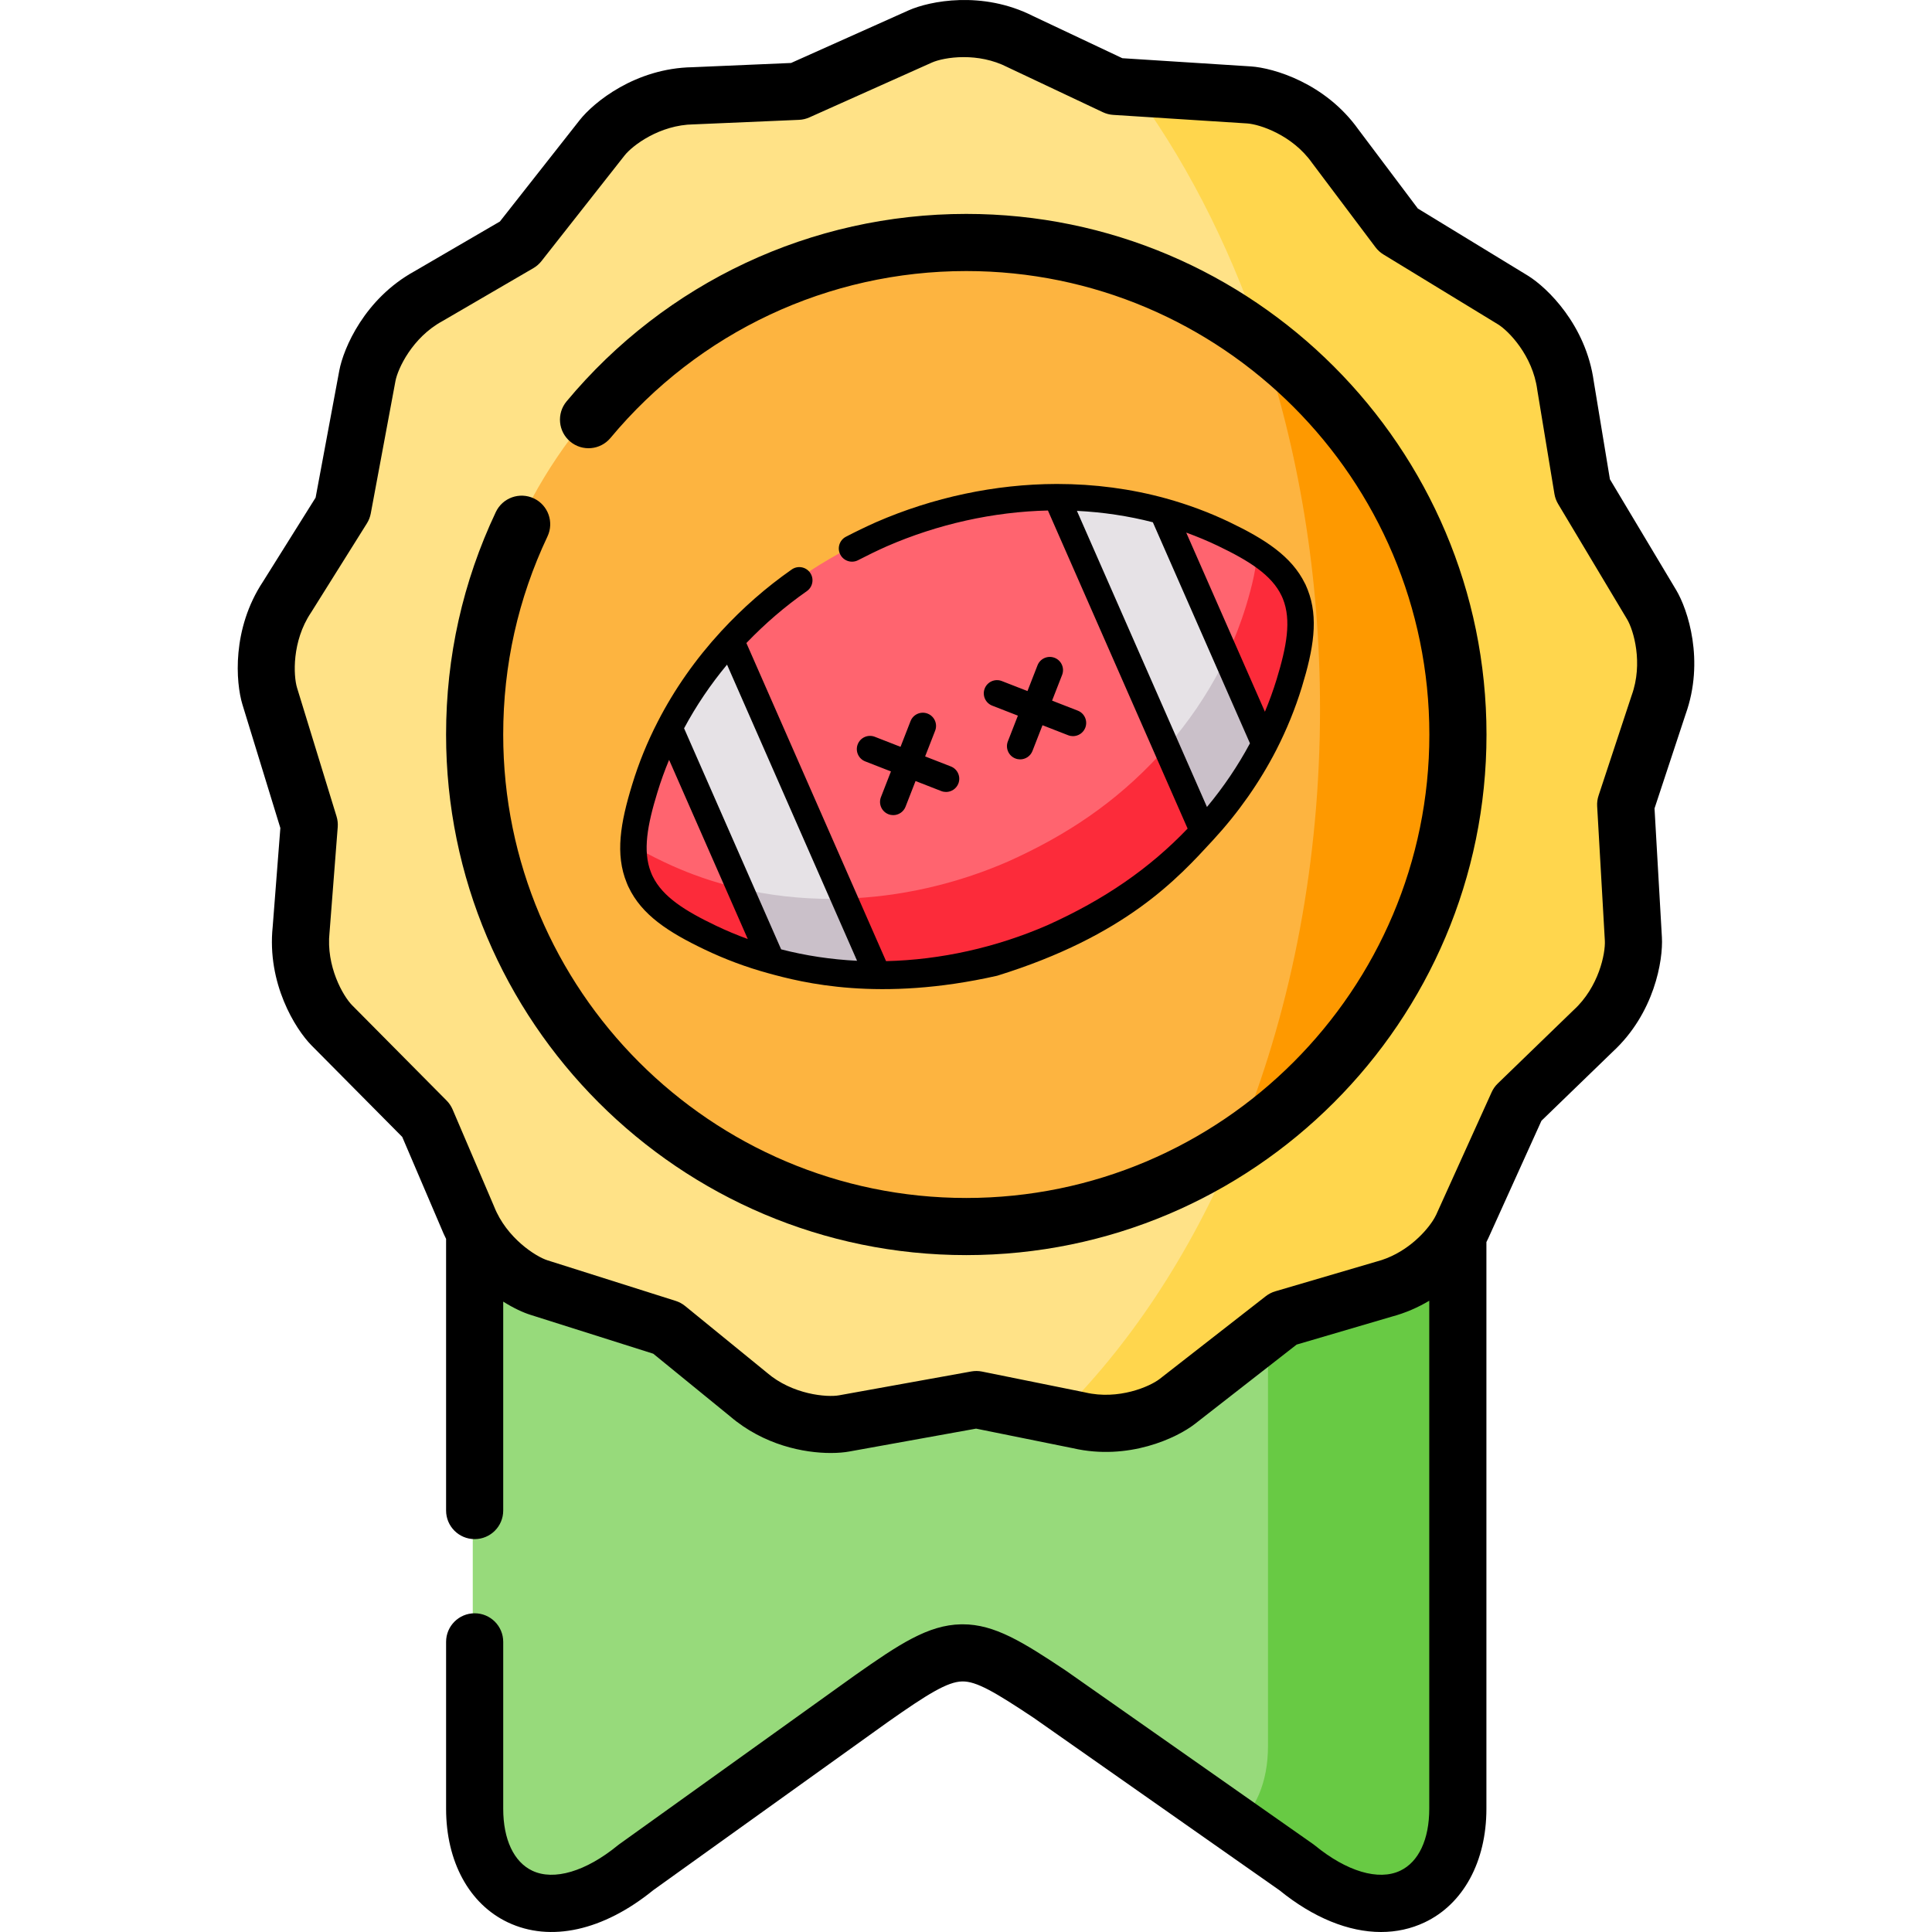 <?xml version="1.0" encoding="UTF-8" standalone="no"?>
<svg
   id="Layer_1"
   enable-background="new 0 0 512 512"
   height="512"
   viewBox="0 0 512 512"
   width="512"
   version="1.1"
   sodipodi:docname="sports-level-1.svg"
   inkscape:version="1.1.1 (c3084ef, 2021-09-22)"
   xmlns:inkscape="http://www.inkscape.org/namespaces/inkscape"
   xmlns:sodipodi="http://sodipodi.sourceforge.net/DTD/sodipodi-0.dtd"
   xmlns="http://www.w3.org/2000/svg"
   xmlns:svg="http://www.w3.org/2000/svg">
  <defs
     id="defs964" />
  <sodipodi:namedview
     id="namedview962"
     pagecolor="#ffffff"
     bordercolor="#666666"
     borderopacity="1.0"
     inkscape:pageshadow="2"
     inkscape:pageopacity="0.0"
     inkscape:pagecheckerboard="0"
     showgrid="false"
     inkscape:zoom="0.89419033"
     inkscape:cx="67.658974"
     inkscape:cy="333.82155"
     inkscape:window-width="1296"
     inkscape:window-height="969"
     inkscape:window-x="0"
     inkscape:window-y="38"
     inkscape:window-maximized="0"
     inkscape:current-layer="g953" />
  <g
     clip-rule="evenodd"
     fill-rule="evenodd"
     id="g953">
    <path
       d="m125.289 400.942v79.375c0 23.764 20.096 34.294 42.893 15.625l62.706-44.967c22.854-16.08 25.185-15.938 47.413-1.138l65.69 46.105c22.768 18.67 42.865 8.14 42.865-15.625v-152.859c-36.782-48.155-224.018-47.045-261.567-.683z"
       fill="#97da7b"
       id="path937" />
    <path
       d="m87.256 271.762 25.185 25.415c6.31 14.771 12.734 38.99 29.988 44.426l34.053 10.786 21.603 17.617c8.925 7.684 20.551 8.652 25.526 7.741l35.162-6.347 27.288 5.521c11.484 2.675 22.172-1.907 26.179-5.037l28.198-22 26.72-7.855c9.835-2.59 16.685-9.676 19.699-14.572.483-.768.881-1.48 1.165-2.106l14.753-32.615 20.04-19.41c8.698-7.969 11.029-19.41 10.745-24.504l-2.047-35.774 8.755-26.525c4.008-11.099.767-22.313-1.848-26.696l-18.363-30.708-4.548-27.578c-1.592-11.697-9.636-20.121-13.985-22.797l-47.272-40.924c-6.822-9.62-17.879-13.319-22.939-13.661l-35.645-2.277-25.184-11.896c-10.489-5.35-21.973-3.472-26.634-1.395l-32.603 14.6-27.8 1.195c-11.796.171-21.091 7.172-24.247 11.185l-22.115 28.119-24.076 14.031c-10.347 5.664-15.321 16.194-16.259 21.203l-6.566 35.234-14.809 23.65c-6.538 9.819-6.083 21.487-4.605 26.354l10.517 34.266-2.16 27.834c-1.251 11.754 4.576 21.885 8.129 25.5z"
       fill="#ffe287"
       id="path939" />
    <path
       d="m333.929 89.162c32.12 23.85 52.956 62.128 52.956 105.245 0 43.316-21.006 81.709-53.382 105.559-2.047 1.508-4.15 2.96-6.31 4.354-11.939 28.318-28.112 52.68-47.242 71.378l6.111 1.224c11.484 2.675 22.172-1.907 26.179-5.037l28.198-22 26.72-7.855c9.835-2.59 16.685-9.676 19.699-14.572.483-.768.881-1.48 1.165-2.106l14.753-32.615 20.04-19.41c8.698-7.969 11.029-19.41 10.745-24.504l-2.047-35.774 8.755-26.525c4.008-11.099.767-22.313-1.848-26.696l-18.363-30.708-4.548-27.578c-1.592-11.697-9.636-20.121-13.985-22.797l-47.273-40.925c-6.822-9.62-17.879-13.319-22.939-13.661l-32.12-2.049c14.298 19.068 26.123 41.779 34.736 67.052z"
       fill="#ffd64d"
       id="path941" />
    <path
       d="m336.032 353.328v109.372c0 9.705-3.354 17.218-8.897 21.43l16.856 11.811c22.768 18.67 42.865 8.14 42.865-15.625v-152.858c-3.013 4.895-9.863 11.982-19.699 14.572l-26.72 7.855z"
       fill="#68ca44"
       id="path943" />
    <path
       d="m125.289 194.407c0 72.317 58.556 130.945 130.783 130.945s130.812-58.628 130.812-130.945-58.584-130.973-130.812-130.973-130.783 58.656-130.783 130.973z"
       fill="#fdb440"
       id="path945" />
    <path
       d="m333.929 89.162c10.176 29.883 15.89 63.352 15.89 98.728 0 40.328-7.419 78.208-20.438 111.108-.711 1.793-1.45 3.557-2.189 5.322 2.16-1.395 4.264-2.846 6.31-4.354 32.376-23.85 53.382-62.242 53.382-105.559 0-43.117-20.835-81.396-52.955-105.245z"
       fill="#fe9900"
       id="path947" />
    <g
       id="g2699"
       transform="matrix(0.463,0,0,0.463,137.736,128.257)"
       style="stroke-width:2.159">
      <g
         clip-rule="evenodd"
         fill-rule="evenodd"
         id="g860"
         style="stroke-width:3.395">
        <path
           d="m 84.735,139.07 c 9.402,-18.3 21.34,-35.149 35.302,-50.29 C 145.053,61.686 173.175,42.902 206.681,27.846 238.592,13.957 273.153,6.557 307.514,6.5 c 20.6,-0.028 41.114,2.561 60.944,8.026 12.081,3.33 23.905,7.684 35.33,13.149 19.944,9.563 33.706,18.585 40.202,32.388 l 0.114,0.256 0.142,0.313 c 0.057,0.114 0.114,0.256 0.171,0.37 l 0.142,0.342 0.142,0.342 0.114,0.256 c 5.755,14.116 3.134,30.339 -3.334,51.485 -3.704,12.096 -8.491,23.736 -14.189,34.864 -9.402,18.272 -21.369,35.149 -35.33,50.261 -24.987,27.123 -53.138,45.878 -86.616,60.934 -31.939,13.889 -66.5,21.317 -100.862,21.374 -20.571,0.028 -41.114,-2.59 -60.944,-8.054 -12.081,-3.301 -23.876,-7.684 -35.302,-13.149 -19.973,-9.534 -33.706,-18.585 -40.202,-32.36 l -0.114,-0.256 -0.171,-0.342 -0.142,-0.342 c -0.057,-0.114 -0.114,-0.228 -0.142,-0.37 l -0.142,-0.313 -0.114,-0.285 c -5.784,-14.088 -3.163,-30.311 3.334,-51.457 3.677,-12.094 8.463,-23.763 14.19,-34.862 z m -17.522,86.321"
           fill="#ff646f"
           id="path826-3"
           style="stroke-width:5.341" />
        <path
           d="m 120.037,88.78 c -13.961,15.141 -25.899,31.99 -35.302,50.29 l 58.807,133.736 c 19.83,5.464 40.373,8.083 60.944,8.054 z"
           fill="#e6e2e6"
           id="path846-1"
           style="stroke-width:5.341" />
        <path
           d="m 307.514,6.5 84.45,192.052 c 13.961,-15.113 25.928,-31.99 35.33,-50.261 L 368.458,14.526 C 348.628,9.062 328.114,6.472 307.514,6.5 Z"
           fill="#e6e2e6"
           id="path848"
           style="stroke-width:5.341" />
        <path
           d="m 117.7,229.432 c -12.081,-3.301 -23.905,-7.684 -35.33,-13.149 -6.867,-3.273 -12.992,-6.489 -18.349,-9.876 -0.171,6.831 0.769,13.092 3.191,18.983 l 0.114,0.285 0.142,0.313 0.142,0.37 0.142,0.342 0.171,0.342 0.114,0.256 c 6.496,13.775 20.229,22.825 40.202,32.36 11.425,5.464 23.221,9.847 35.302,13.149 l -18.206,-41.41 c -2.563,-0.599 -5.099,-1.253 -7.635,-1.965 z"
           fill="#fc2b3a"
           id="path850-1"
           style="stroke-width:5.341" />
        <path
           d="m 178.645,237.486 c -17.95,0.028 -35.871,-1.964 -53.309,-6.091 l 18.206,41.41 c 19.83,5.464 40.373,8.083 60.944,8.054 l -19.118,-43.488 c -2.222,0.059 -4.472,0.115 -6.723,0.115 z"
           fill="#cac0c9"
           id="path852"
           style="stroke-width:5.341" />
        <path
           d="m 279.478,216.113 c -29.831,12.978 -61.97,20.321 -94.109,21.26 l 19.118,43.488 c 3.248,-0.028 6.468,-0.085 9.687,-0.228 21.198,-0.882 42.368,-4.525 62.853,-10.73 9.602,-2.903 19.061,-6.404 28.321,-10.417 3.96,-1.793 7.864,-3.615 11.682,-5.521 28.435,-14.088 52.91,-31.506 74.934,-55.413 l -21.284,-48.44 c -1.51,1.708 -3.02,3.415 -4.559,5.066 -25.015,27.123 -53.137,45.907 -86.643,60.935 z"
           fill="#fc2b3a"
           id="path854"
           style="stroke-width:5.341" />
        <path
           d="m 401.424,104.917 c -8.348,16.251 -18.748,31.392 -30.743,45.195 l 21.284,48.44 c 13.961,-15.113 25.928,-31.99 35.33,-50.261 l -22.281,-50.66 c -1.14,2.448 -2.337,4.867 -3.59,7.286 z"
           fill="#cac0c9"
           id="path856"
           style="stroke-width:5.341" />
        <path
           d="m 415.641,70.053 c -2.906,9.477 -6.468,18.67 -10.628,27.578 l 22.281,50.66 c 5.727,-11.128 10.485,-22.768 14.189,-34.864 6.468,-21.146 9.089,-37.397 3.334,-51.485 l -0.114,-0.256 -0.142,-0.342 -0.142,-0.342 -0.171,-0.37 -0.142,-0.313 -0.114,-0.256 c -4.274,-9.05 -11.653,-16.052 -21.853,-22.512 -0.287,9.534 -2.737,20.178 -6.498,32.502 z"
           fill="#fc2b3a"
           id="path858"
           style="stroke-width:5.341" />
      </g>
      <path
         d="m 306.147,99.508 c -3.888,-1.515 -8.269,0.407 -9.785,4.296 l -5.742,14.727 -14.707,-5.731 c -3.89,-1.516 -8.269,0.409 -9.784,4.298 -1.515,3.889 0.409,8.27 4.298,9.785 l 14.703,5.729 -5.74,14.722 c -1.516,3.889 0.407,8.27 4.295,9.787 0.902,0.351 1.83,0.517 2.743,0.517 3.023,0 5.878,-1.827 7.042,-4.813 l 5.741,-14.726 14.707,5.731 c 0.902,0.351 1.829,0.517 2.741,0.517 3.024,0 5.879,-1.828 7.043,-4.815 1.515,-3.889 -0.409,-8.27 -4.298,-9.785 l -14.703,-5.729 5.74,-14.723 c 1.517,-3.889 -0.406,-8.269 -4.294,-9.787 z"
         id="path862"
         style="stroke-width:2.159" />
      <path
         d="m 233.469,131.446 c -3.888,-1.514 -8.269,0.409 -9.784,4.299 l -5.728,14.707 -14.717,-5.741 c -3.888,-1.52 -8.269,0.406 -9.785,4.295 -1.516,3.888 0.407,8.27 4.294,9.786 l 14.723,5.743 -5.73,14.711 c -1.515,3.89 0.41,8.271 4.298,9.786 0.901,0.351 1.828,0.516 2.741,0.516 3.024,0 5.879,-1.828 7.043,-4.815 l 5.728,-14.706 14.718,5.741 c 0.902,0.352 1.83,0.518 2.744,0.518 3.023,0 5.877,-1.827 7.042,-4.813 1.516,-3.888 -0.407,-8.27 -4.294,-9.786 l -14.724,-5.743 5.73,-14.712 c 1.514,-3.89 -0.41,-8.27 -4.299,-9.786 z"
         id="path864"
         style="stroke-width:2.159" />
      <path
         d="m 396.666,204.02 c 0.022,-0.023 0.043,-0.046 0.065,-0.069 0.009,-0.01 0.019,-0.02 0.028,-0.03 14.564,-15.785 26.777,-33.186 36.308,-51.731 0.006,-0.011 0.011,-0.022 0.016,-0.033 10e-4,-0.003 0.003,-0.005 0.004,-0.008 5.959,-11.659 10.867,-23.74 14.589,-35.91 6.619,-21.664 9.711,-39.468 3.316,-55.755 -0.132,-0.417 -0.299,-0.818 -0.497,-1.201 l -0.15,-0.36 c -0.048,-0.116 -0.1,-0.231 -0.154,-0.345 -0.028,-0.063 -0.057,-0.127 -0.085,-0.189 -0.17,-0.492 -0.391,-0.962 -0.655,-1.402 -7.64,-15.61 -22.82,-25.365 -43.221,-35.16 C 394.742,16.325 382.522,11.77 369.908,8.283 369.896,8.28 369.884,8.276 369.872,8.273 369.862,8.27 369.853,8.267 369.843,8.265 349.964,2.781 329.013,0 307.557,0 c -0.113,0 -0.23,0 -0.343,0.001 h -0.018 c -0.053,0 -0.105,0.001 -0.158,0.002 -34.791,0.083 -70.439,7.646 -103.176,21.913 -5.932,2.661 -11.71,5.453 -17.172,8.299 -3.701,1.928 -5.139,6.493 -3.211,10.194 1.928,3.701 6.491,5.138 10.193,3.211 5.202,-2.71 10.711,-5.373 16.301,-7.88 29.3,-12.769 61.123,-19.831 92.352,-20.552 l 79.95,182.061 c -21.998,22.959 -47.635,40.62 -80.217,55.293 -29.366,12.787 -61.199,19.858 -92.383,20.581 L 129.727,91.043 c 10.72,-11.169 22.079,-20.93 34.614,-29.712 3.418,-2.395 4.248,-7.108 1.853,-10.526 -2.394,-3.418 -7.105,-4.248 -10.524,-1.854 -14.716,10.31 -27.909,21.861 -40.334,35.311 -0.023,0.024 -0.045,0.048 -0.068,0.072 -0.011,0.012 -0.023,0.024 -0.034,0.036 -14.564,15.816 -26.767,33.225 -36.264,51.734 -0.008,0.016 -0.016,0.032 -0.024,0.049 -0.003,0.005 -0.005,0.011 -0.008,0.016 -5.965,11.586 -10.874,23.67 -14.585,35.897 -6.725,21.919 -9.822,39.885 -3.107,56.263 l 0.113,0.283 c 0.032,0.078 0.064,0.156 0.098,0.233 0.101,0.277 0.205,0.52 0.303,0.729 l 0.065,0.157 c 0.067,0.16 0.139,0.318 0.216,0.474 l 0.138,0.286 c 0.022,0.05 0.045,0.1 0.068,0.149 7.567,16.067 22.885,25.939 43.551,35.818 11.678,5.592 23.916,10.157 36.359,13.562 19.554,5.395 63.578,16.721 131.108,1.459 C 346.868,258.666 376.697,225.703 396.666,204.02 Z m -284.345,48.803 c -17.532,-8.38 -30.412,-16.397 -36.184,-28.171 -0.121,-0.308 -0.262,-0.604 -0.42,-0.891 l -0.077,-0.166 c -0.063,-0.181 -0.134,-0.358 -0.211,-0.533 -0.102,-0.296 -0.222,-0.585 -0.359,-0.863 -4.785,-12.203 -1.971,-27.115 3.737,-45.722 1.896,-6.248 4.139,-12.449 6.685,-18.561 l 45.03,102.54 c -6.185,-2.249 -12.272,-4.792 -18.201,-7.633 z m 37.304,13.546 -55.558,-126.515 c 6.843,-12.793 15.084,-25.003 24.586,-36.443 l 74.425,169.504 c -14.854,-0.738 -29.411,-2.93 -43.453,-6.546 z M 393.351,184.883 318.921,15.394 c 14.894,0.735 29.456,2.919 43.455,6.522 l 55.584,126.539 c -6.855,12.798 -15.102,25 -24.609,36.428 z m 39.874,-73.062 c -1.903,6.223 -4.153,12.422 -6.704,18.548 L 381.483,27.838 c 6.245,2.265 12.337,4.804 18.212,7.618 17.754,8.523 30.738,16.65 36.381,28.592 l 0.244,0.54 c 0.019,0.042 0.039,0.084 0.059,0.126 0.025,0.058 0.052,0.116 0.078,0.173 l 0.225,0.538 c 0.021,0.048 0.041,0.097 0.062,0.145 l 0.065,0.145 c 4.956,12.291 2.152,27.327 -3.584,46.106 z"
         id="path868"
         sodipodi:nodetypes="cccccccccccccccccscscccsccccccccccccccccccccccccccccccccccccccccccccccccccccccccccccc"
         style="stroke-width:2.159" />
    </g>
  </g>
  <path
     d="m444.197 156.351-17.552-29.341-4.281-25.941c-2.078-14.946-12.317-24.856-17.475-28.028l-29.144-17.778-15.775-20.978c-8.756-12.267-22.43-16.278-28.477-16.686l-34.064-2.175-23.682-11.181c-13.448-6.804-27.419-3.964-32.954-1.499l-31.156 13.946-26.146 1.123c-15.11.264-26.146 9.281-29.876 14.023l-21.136 26.863-22.656 13.197c-13.208 7.275-18.797 20.38-19.908 26.312l-6.277 33.668-13.936 22.246c-8.322 12.573-7.22 26.778-5.461 32.566l10.054 32.743-2.032 26.177c-1.554 15.005 6.011 27.087 10.262 31.409l24.07 24.279 10.324 24.145c.398.997.837 1.95 1.297 2.878v71.989c0 4.181 3.389 7.571 7.57 7.571s7.57-3.39 7.57-7.571v-55.366c2.799 1.766 5.361 2.922 7.218 3.501l32.544 10.303 20.324 16.568c9.016 7.716 19.673 9.742 26.709 9.742 1.958 0 3.636-.157 4.92-.392l33.599-6.063 25.661 5.19c14.713 3.379 27.582-2.733 32.336-6.445l26.951-21.018 25.13-7.384c3.737-.992 7.073-2.482 10.02-4.237v134.633c0 8.118-2.81 14.103-7.711 16.423-5.723 2.71-14.178.196-22.618-6.722-.146-.12-.297-.234-.451-.342l-65.436-45.906c-.051-.036-.103-.071-.154-.105-11.357-7.558-18.818-12.234-27.266-12.234-.153 0-.307.001-.46.004-8.712.175-16.336 5.234-28.107 13.513l-62.462 44.772c-.131.094-.26.192-.385.295-8.459 6.924-16.929 9.435-22.652 6.722-4.899-2.321-7.709-8.306-7.709-16.421v-44.234c0-4.181-3.389-7.571-7.57-7.571s-7.57 3.39-7.57 7.571v44.234c0 13.995 6.119 25.249 16.367 30.105 11.259 5.334 25.292 2.225 38.532-8.531l62.215-44.596c10.451-7.35 15.768-10.643 19.645-10.72 3.753-.089 8.644 2.783 18.958 9.644l65.134 45.695c8.974 7.291 18.315 11.062 26.91 11.062 4.058 0 7.951-.841 11.559-2.549 10.253-4.854 16.374-16.11 16.374-30.11v-150.18c.18-.347.347-.682.488-.994l14.1-31.16 18.855-18.254c11.1-10.224 13.403-24.3 13.065-30.339l-1.955-34.181 8.238-24.948c5.084-14.208.592-27.744-2.505-32.932zm-11.776 27.895c-.023.065-.046.131-.068.198l-8.721 26.41c-.299.904-.424 1.856-.369 2.807l2.037 35.609c.187 3.363-1.583 12.282-8.257 18.393-.052.047-.103.095-.153.144l-19.962 19.326c-.685.663-1.239 1.45-1.631 2.319l-14.692 32.467c-.121.267-.286.573-.472.894-.172.245-.331.499-.473.765-2.266 3.456-7.469 8.814-14.864 10.752-.072.019-.143.039-.215.06l-26.617 7.821c-.915.268-1.77.707-2.521 1.294l-28.091 21.907c-2.639 2.061-10.93 5.652-19.702 3.61-.072-.017-.145-.032-.217-.047l-27.183-5.497c-.938-.19-1.905-.2-2.845-.03l-35.043 6.323c-3.138.577-12.316-.138-19.126-5.999-.051-.044-.102-.087-.154-.13l-21.519-17.541c-.741-.603-1.588-1.061-2.498-1.35l-33.952-10.749c-3.046-.95-10.841-5.855-14.16-14.235-.025-.063-.051-.126-.078-.188l-10.929-25.56c-.375-.878-.913-1.676-1.584-2.354l-25.065-25.283c-2.361-2.402-6.927-10.274-5.968-19.28.008-.072.015-.144.021-.216l2.152-27.714c.073-.947-.032-1.9-.311-2.809l-10.47-34.096c-.978-3.22-1.374-12.308 3.644-19.842.039-.059.077-.118.115-.178l14.752-23.548c.504-.805.852-1.698 1.027-2.632l6.539-35.075c.619-3.303 4.461-11.526 12.389-15.863.06-.033.118-.066.177-.1l23.983-13.97c.824-.48 1.55-1.111 2.14-1.86l22.029-27.997c2.072-2.634 9.276-8.117 18.312-8.247.072-.001.144-.003.216-.006l27.692-1.19c.956-.041 1.895-.263 2.767-.654l32.466-14.532c1.574-.701 4.689-1.438 8.431-1.438 3.555 0 7.677.664 11.58 2.655.068.035.138.068.207.102l25.087 11.845c.864.408 1.797.648 2.75.709l35.48 2.265c3.353.226 11.966 3.073 17.185 10.429.041.057.082.114.124.169l16.706 22.216c.576.765 1.291 1.415 2.109 1.913l30.358 18.519c2.865 1.761 9.174 8.3 10.395 17.27.01.071.021.141.031.211l4.53 27.459c.155.938.485 1.838.973 2.654l18.288 30.57c1.724 2.889 4.293 11.612 1.218 20.125z"
     id="path955" />
  <path
     d="m256.061 56.689c-41.022 0-79.626 18.108-105.912 49.681-2.675 3.213-2.239 7.987.974 10.663 3.212 2.674 7.986 2.24 10.662-.974 23.4-28.107 57.762-44.228 94.275-44.228 67.676 0 122.734 55.104 122.734 122.837 0 67.716-55.058 122.808-122.734 122.808-67.661 0-122.706-55.091-122.706-122.808 0-18.374 3.947-36.039 11.732-52.503 1.787-3.78.172-8.293-3.608-10.081-3.781-1.786-8.292-.172-10.08 3.608-8.749 18.503-13.184 38.346-13.184 58.975 0 76.066 61.838 137.95 137.847 137.95 76.025 0 137.875-61.884 137.875-137.95 0-76.081-61.851-137.978-137.875-137.978z"
     id="path957" />
</svg>
